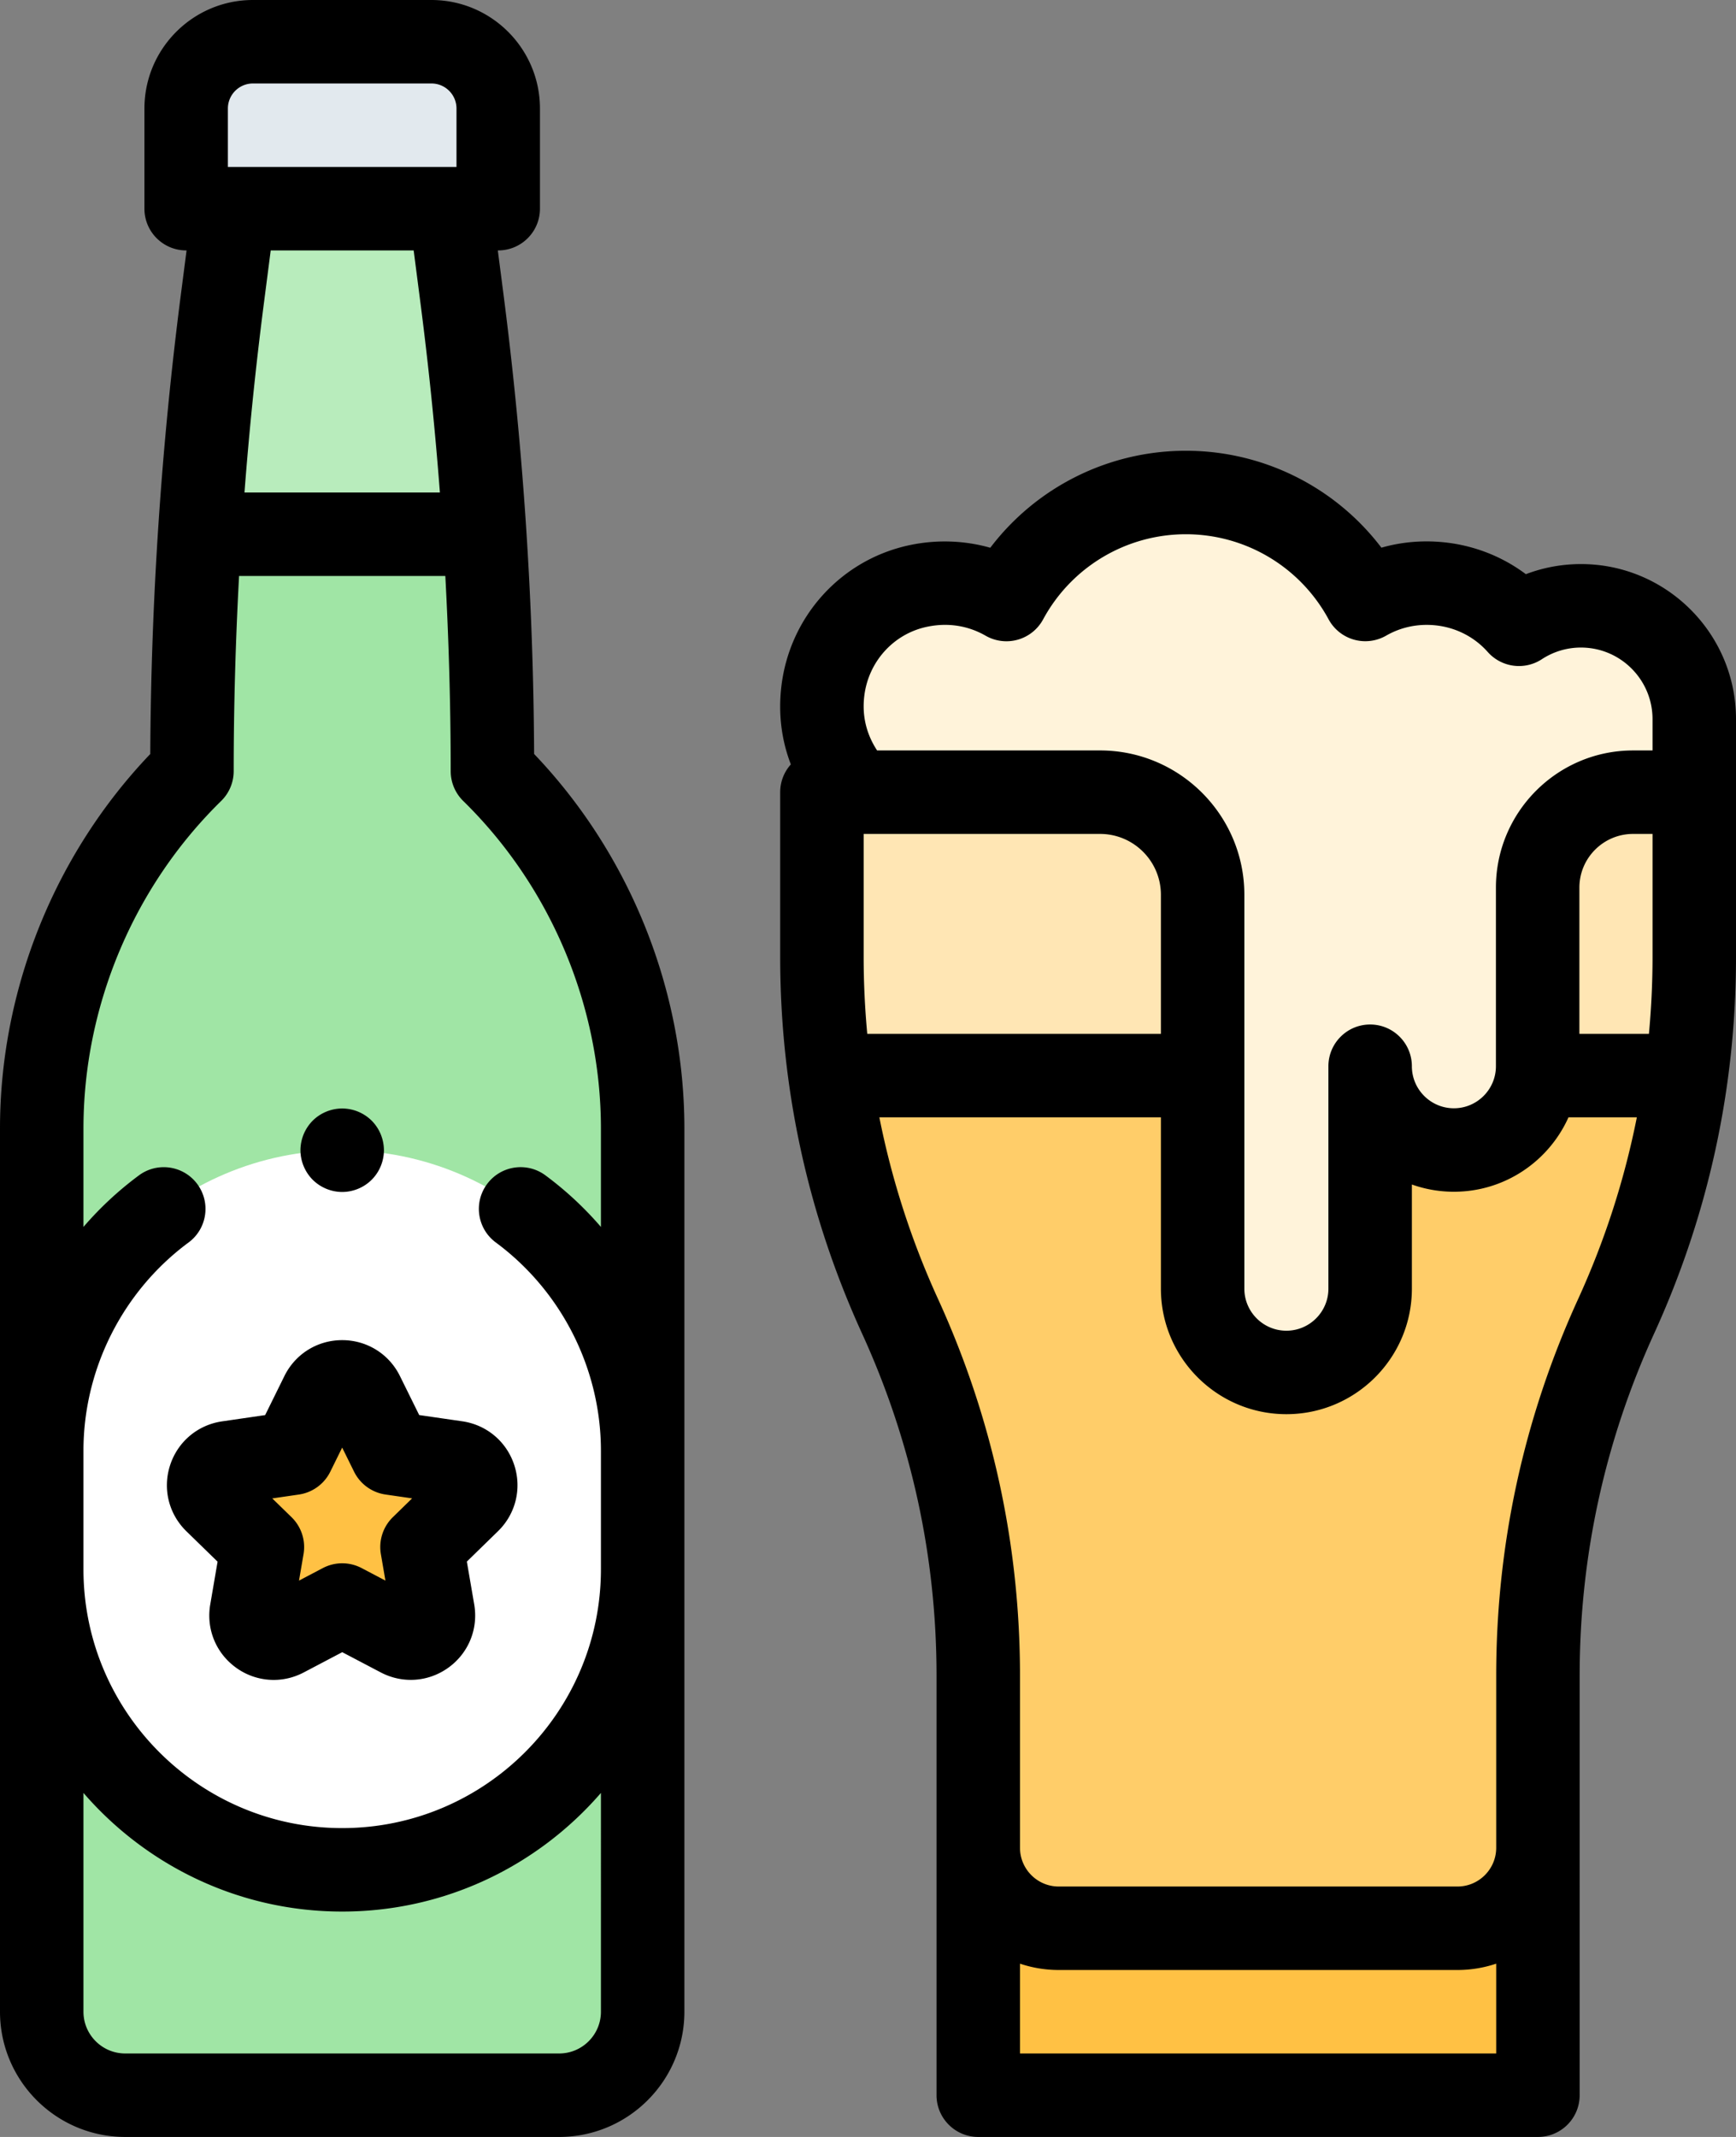 <svg xmlns="http://www.w3.org/2000/svg" width="416" height="512"><rect width="100%" height="100%" fill="#808080" stroke="none"/><g fill="none"><path fill="#E2E9EE" d="M82 10H60.61c-8.837 0-16 7.163-16 16v24h74.78V26c0-8.837-7.163-16-16-16H82z"/><path fill="#A0E5A5" d="M46 184.765a119.842 119.842 0 00-36 85.631V482c0 11.046 8.954 20 20 20h104c11.046 0 20-8.954 20-20V270.397a119.842 119.842 0 00-36-85.631c0-18.941-.611-37.873-1.83-56.765H47.83A881.529 881.529 0 0046 184.765z"/><path fill="#B8ECBC" d="M108 50.625H56l-2.742 21.241A880.956 880.956 0 0047.83 128h68.34a881.684 881.684 0 00-5.428-56.134L108 50.625z"/><path fill="#FFF" d="M82 448c-39.765 0-72-32.235-72-72v-28.415c0-39.764 32.235-72 72-72 39.764 0 72 32.235 72 72V376c0 39.765-32.236 72-72 72z"/><path fill="#FFC144" d="M86.872 334.121l6.944 14.061 15.519 2.251c4.462.647 6.245 6.129 3.017 9.277l-11.227 10.949 2.655 15.455c.763 4.443-3.9 7.833-7.891 5.736l-13.882-7.294-13.879 7.301c-3.99 2.099-8.655-1.288-7.894-5.732l2.647-15.457-11.231-10.942c-3.229-3.146-1.449-8.629 3.012-9.279l15.518-2.259 6.936-14.064c1.995-4.044 7.76-4.045 9.756-.003zM301.479 502h67.057V401.5c0-29.714 6.388-59.081 18.732-86.11A207.29 207.29 0 00406 229.279v-39.475H196.959v39.475c0 29.714 6.388 59.081 18.732 86.11a207.283 207.283 0 0118.732 86.11V502h67.056z"/><path fill="#FFCD69" d="M215.69 315.389a207.283 207.283 0 0118.732 86.11v41.216c0 10.651 8.634 19.285 19.285 19.285h95.545c10.651 0 19.285-8.634 19.285-19.285V401.5c0-29.714 6.388-59.081 18.732-86.11a207.293 207.293 0 0016.765-57.683H198.926a207.284 207.284 0 0016.764 57.682z"/><path fill="#FFE6B4" d="M406 189.804H196.959v39.475c0 9.534.666 19.031 1.967 28.428h205.107A207.284 207.284 0 00406 229.279v-39.475z"/><path fill="#FFF3DA" d="M378.852 145.148a27.01 27.01 0 00-14.857 4.43c-4.824-5.441-11.631-9.015-19.287-9.73-6.413-.6-12.452.856-17.537 3.782-8.267-15.263-24.421-25.63-42.999-25.63-18.582 0-34.74 10.373-43.004 25.643-6.021-3.466-13.372-4.88-21.105-3.251-12.229 2.575-21.431 12.837-22.892 25.248-1.013 8.605 2.14 17.682 7.657 24.164h59.773c13.027 0 23.587 10.56 23.587 23.587v95.369c0 11.085 8.986 20.071 20.071 20.071s20.071-8.986 20.071-20.071v-53.295c0 11.085 8.986 20.071 20.071 20.071s20.071-8.986 20.071-20.071v-42.798c0-12.626 10.236-22.862 22.862-22.862H406v-17.507c0-14.995-12.155-27.15-27.148-27.15z"/><g fill="#000"><path d="M120.66 70.586L119.293 60h.097c5.523 0 10-4.477 10-10V26c0-14.336-11.664-26-26-26H60.61c-14.336 0-26 11.664-26 26v24c0 5.523 4.477 10 10 10h.097L43.34 70.586a895.115 895.115 0 00-7.33 110.066C13.076 204.663 0 237.128 0 270.396V482c0 16.542 13.458 30 30 30h104c16.542 0 30-13.458 30-30V270.396c0-33.268-13.076-65.733-36.01-89.745a895.112 895.112 0 00-7.33-110.065zM54.61 26c0-3.309 2.691-6 6-6h42.78c3.309 0 6 2.691 6 6v14H54.61V26zm44.518 34l1.697 13.146A870.724 870.724 0 01105.414 118H58.586a870.724 870.724 0 014.589-44.854L64.872 60h34.256zM144 482c0 5.514-4.486 10-10 10H30c-5.514 0-10-4.486-10-10v-52.426C35.048 446.965 57.252 458 82 458c24.748 0 46.952-11.035 62-28.426V482zm0-188.033a81.59 81.59 0 00-13.303-12.362c-4.441-3.283-10.703-2.345-13.985 2.098-3.283 4.441-2.344 10.703 2.098 13.985C134.583 309.348 144 328 144 347.585V376c0 34.187-27.813 62-62 62s-62-27.813-62-62v-28.415c0-19.583 9.416-38.235 25.187-49.894 4.441-3.283 5.38-9.545 2.097-13.986-3.284-4.441-9.545-5.38-13.986-2.097A81.533 81.533 0 0020 293.966v-23.571c0-29.347 12.026-57.954 32.996-78.485A10.002 10.002 0 0056 184.764c0-15.55.447-31.163 1.287-46.766h49.426c.839 15.603 1.287 31.216 1.287 46.766 0 2.689 1.083 5.264 3.004 7.146C131.974 212.442 144 241.049 144 270.396v23.571z"/><path d="M100.454 339.04l-4.616-9.347c-2.621-5.307-7.925-8.603-13.843-8.603h-.005c-5.919.002-11.224 3.301-13.842 8.61l-4.611 9.349-10.317 1.502c-5.858.854-10.632 4.881-12.46 10.512-1.828 5.631-.329 11.694 3.911 15.825l7.467 7.275-1.759 10.274c-1 5.835 1.355 11.621 6.146 15.1a15.385 15.385 0 009.058 2.963c2.455 0 4.923-.592 7.203-1.792l9.226-4.854 9.228 4.848c5.24 2.752 11.471 2.301 16.259-1.179 4.789-3.481 7.141-9.268 6.138-15.103l-1.765-10.274 7.463-7.278c4.238-4.133 5.733-10.198 3.903-15.828-1.831-5.63-6.608-9.655-12.466-10.505l-10.318-1.495zm-6.31 24.46a10.001 10.001 0 00-2.874 8.852l1.09 6.348-5.702-2.996a10 10 0 00-9.307.002l-5.701 2.999 1.087-6.349a9.999 9.999 0 00-2.878-8.85l-4.614-4.495 6.374-.928a10.001 10.001 0 007.528-5.472l2.849-5.777 2.852 5.775a10 10 0 007.531 5.468l6.375.924-4.61 4.499zm284.708-228.352c-4.55 0-9.016.826-13.207 2.423-5.768-4.321-12.658-6.993-20.006-7.68-4.984-.465-9.917-.009-14.611 1.329A58.84 58.84 0 00284.172 108a58.835 58.835 0 00-46.869 23.24c-6.197-1.761-12.813-2-19.301-.633-16.423 3.458-28.786 17.067-30.763 33.864-.767 6.514.02 12.812 2.271 18.677a9.952 9.952 0 00-2.552 6.657v39.475c0 31.365 6.606 61.734 19.636 90.264 11.83 25.906 17.828 53.479 17.828 81.957V502c0 5.523 4.477 10 10 10h134.114c5.523 0 10-4.477 10-10V401.5c0-28.478 5.998-56.052 17.828-81.956 13.029-28.53 19.636-58.9 19.636-90.265v-56.982c0-20.484-16.665-37.149-37.148-37.149zm12.481 64.656H396v29.475c0 6.189-.301 12.332-.866 18.428h-16.663v-35.041c0-7.093 5.77-12.862 12.862-12.862zm-184.23-32.995c.972-8.261 7.009-14.944 15.021-16.631 6.263-1.32 11.101.432 14.056 2.132a10 10 0 0013.783-3.907 38.868 38.868 0 0134.209-20.402 38.871 38.871 0 0134.205 20.393 10.001 10.001 0 0013.781 3.905c3.499-2.015 7.515-2.875 11.619-2.493 4.959.463 9.481 2.739 12.734 6.408a10.001 10.001 0 0012.963 1.73 17.062 17.062 0 019.376-2.794c9.456 0 17.148 7.692 17.148 17.148v7.507h-4.667c-18.12 0-32.862 14.742-32.862 32.862v42.798c0 5.553-4.518 10.071-10.07 10.071-5.553 0-10.071-4.518-10.071-10.071 0-5.523-4.477-10-10-10s-10 4.477-10 10v53.295c0 5.553-4.518 10.071-10.071 10.071s-10.071-4.518-10.071-10.071v-94.381c0-19.064-15.51-34.574-34.574-34.574H210.18c-2.579-3.948-3.63-8.303-3.077-12.996zm-.145 62.47v-29.475h56.656c8.036 0 14.574 6.538 14.574 14.574v33.329h-70.364a199.575 199.575 0 01-.866-18.428zM244.422 492v-21.517a29.146 29.146 0 009.284 1.517h95.545a29.18 29.18 0 009.285-1.517V492H244.422zm133.75-180.765c-13.029 28.53-19.635 58.9-19.635 90.264v41.216c0 5.12-4.165 9.285-9.285 9.285h-95.545c-5.119 0-9.284-4.165-9.284-9.285V401.5c0-31.364-6.606-61.733-19.636-90.265a196.637 196.637 0 01-14.065-43.529h67.467v41.054c0 16.581 13.49 30.071 30.071 30.071 16.581 0 30.071-13.49 30.071-30.071V283.8a29.932 29.932 0 0010.071 1.734c12.222 0 22.757-7.334 27.455-17.828h16.381c-2.959 14.919-7.647 29.471-14.066 43.529zM82 285.59c2.63 0 5.21-1.07 7.07-2.93 1.86-1.86 2.93-4.44 2.93-7.07a10.1 10.1 0 00-2.93-7.08 10.066 10.066 0 00-7.07-2.92c-2.63 0-5.21 1.06-7.07 2.92a10.1 10.1 0 00-2.93 7.08c0 2.63 1.07 5.2 2.93 7.07 1.86 1.86 4.44 2.93 7.07 2.93z"/></g></g></svg>